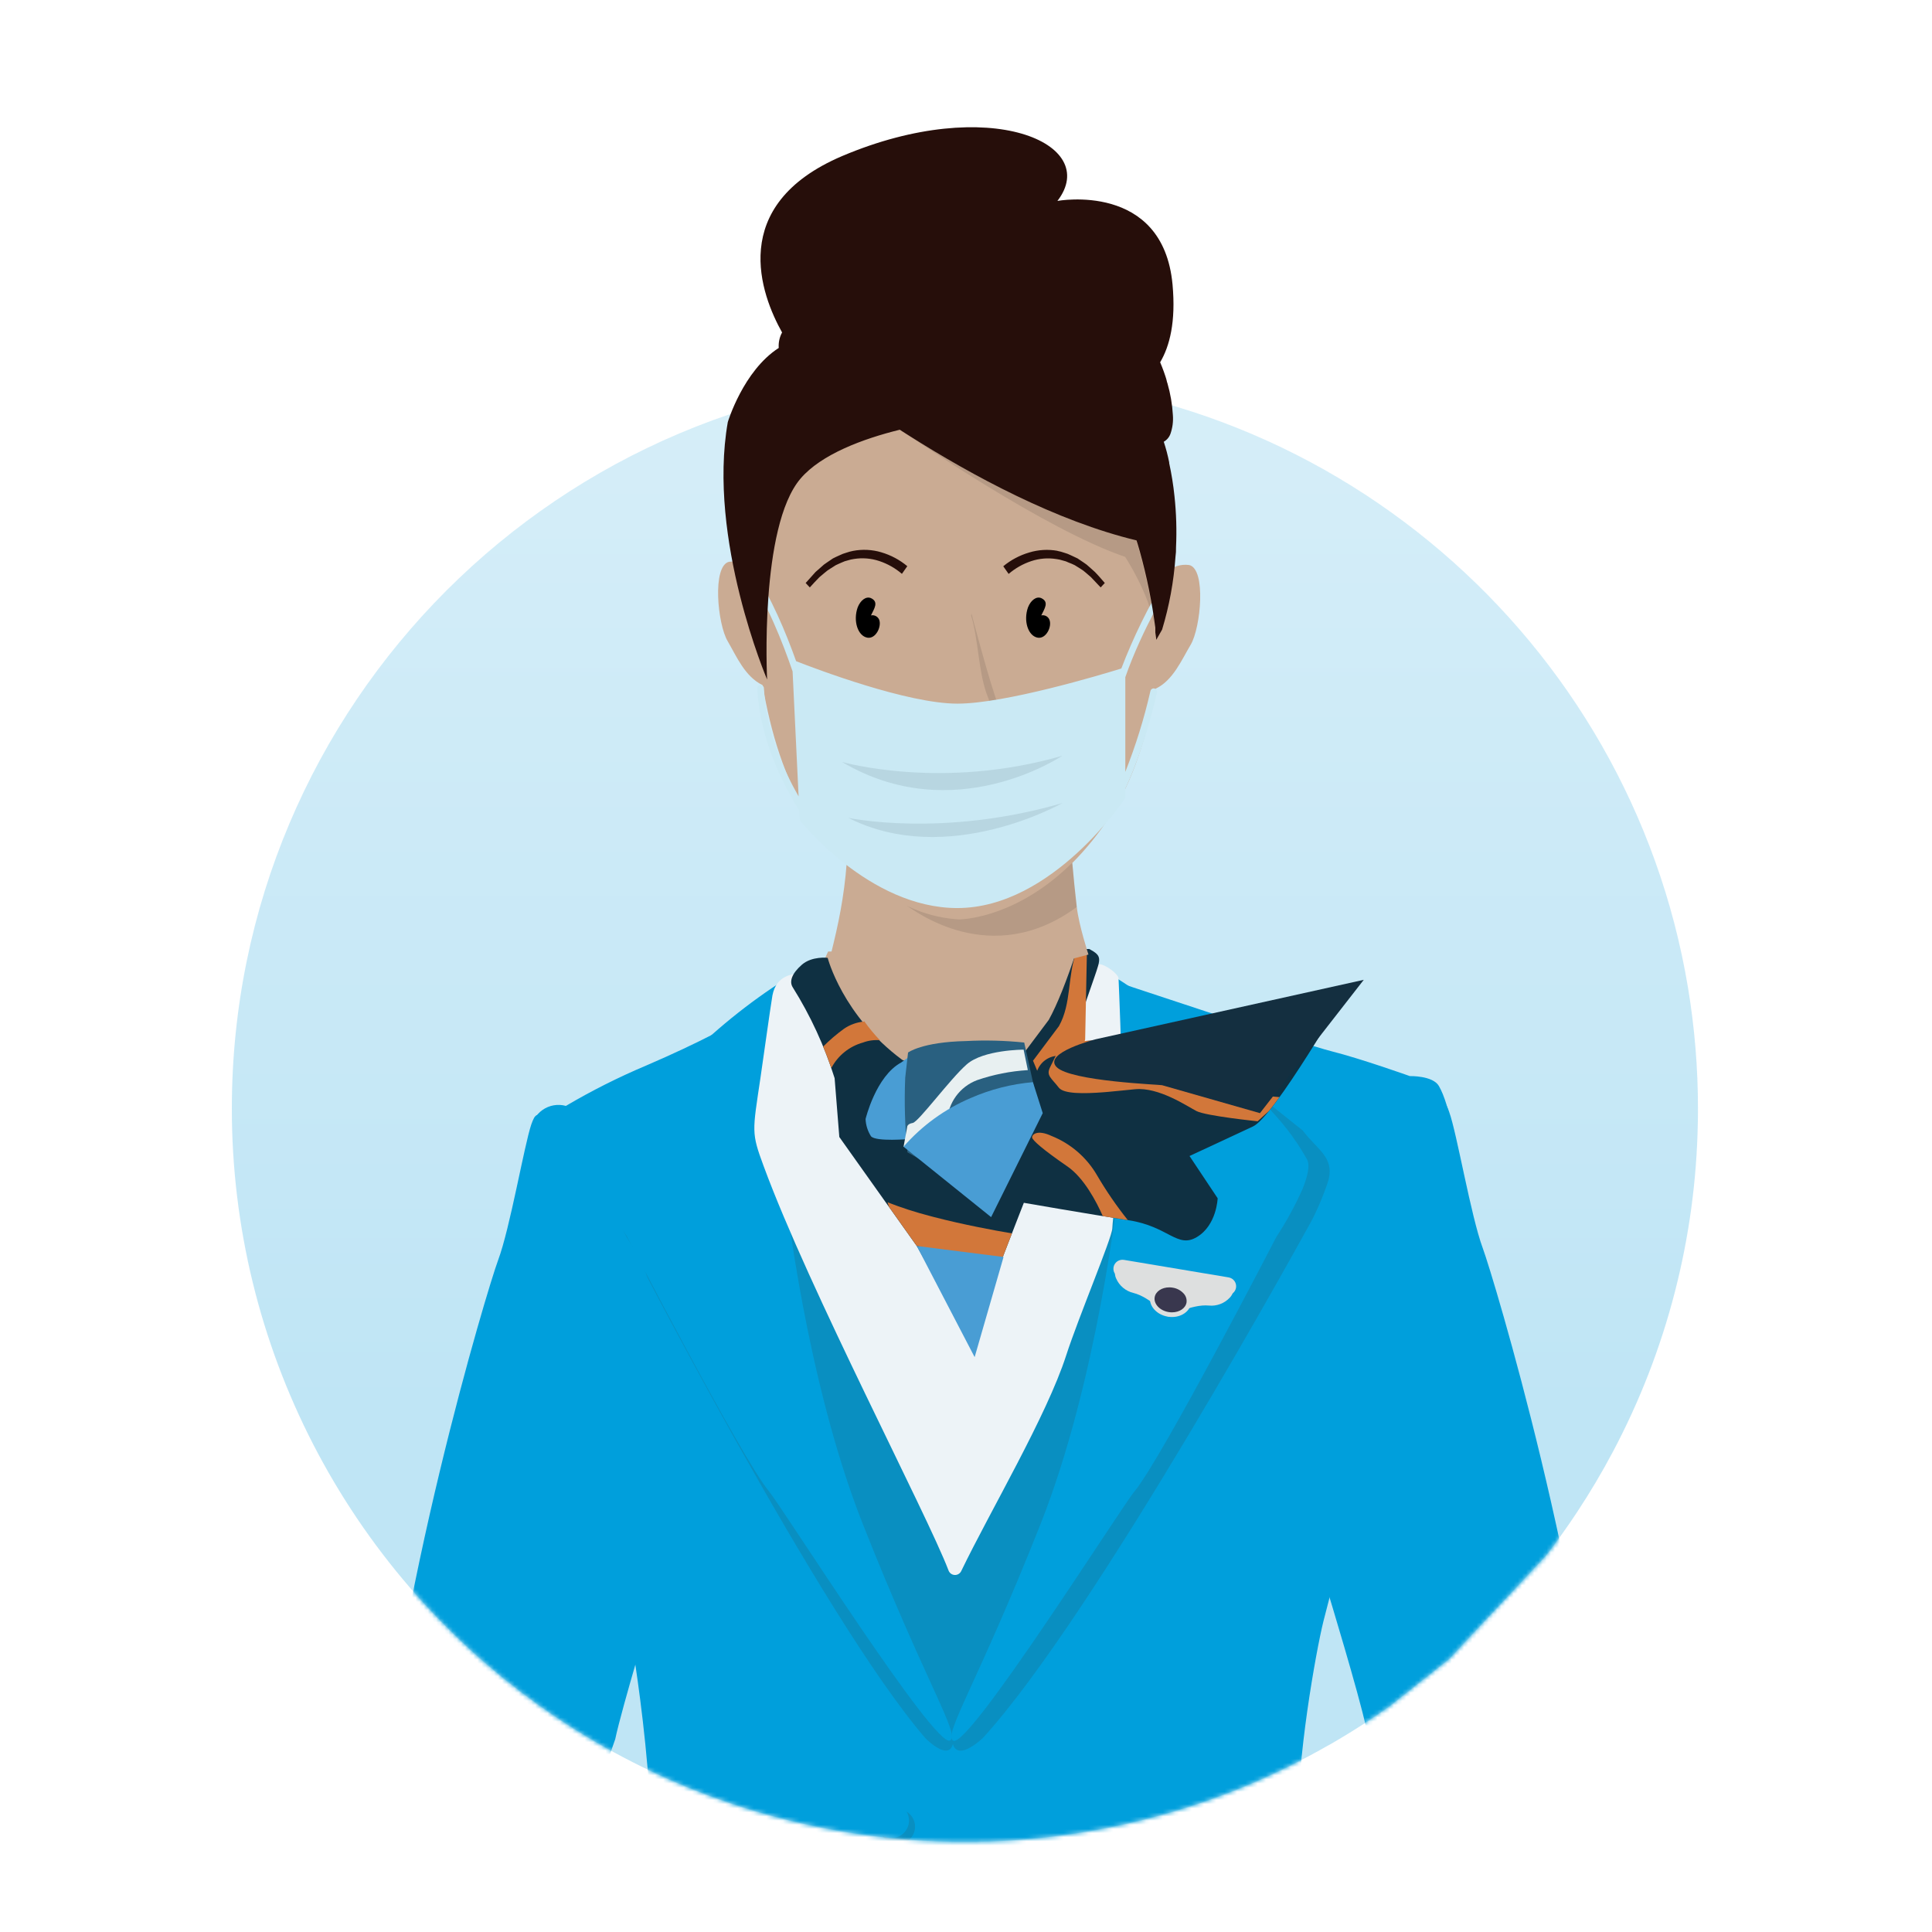 <svg xmlns="http://www.w3.org/2000/svg" xmlns:xlink="http://www.w3.org/1999/xlink" width="468" height="468" viewBox="0 0 468 468">
    <defs>
        <linearGradient id="1vzcic406a" x1="50%" x2="50%" y1="0%" y2="125.346%">
            <stop offset="0%" stop-color="#AEDEF3"/>
            <stop offset="55%" stop-color="#80CCEC"/>
            <stop offset="100%" stop-color="#80CCEC"/>
        </linearGradient>
        <path id="7lubgdcqvb" d="M355.15 247.061c0 1.153 0 2.3-.04 3.446-.492 27.77-7.528 55.034-20.535 79.575-2.677 5.052-5.583 9.95-8.719 14.692-1.722 2.607-3.511 5.166-5.366 7.678-.752 1.008-1.51 2.011-2.274 3.011l-13.756 14.661-9.655 10.292-14.283 11.315c-4.826 3.446-9.825 6.644-14.977 9.58h-.037c-6.427 3.678-13.081 6.946-19.921 9.784l-.224.093c-3.358 1.388-6.768 2.675-10.23 3.86-54.245 18.573-114.12 9.815-160.773-23.516C27.706 358.202.013 304.398 0 247.062 0 148.988 79.501.62 177.574.62c2.226 0 4.442-.082 6.649 0 85.043 3.13 154.815 135.052 168.489 216.964 1.627 9.742 2.442 19.601 2.438 29.477z"/>
    </defs>
    <g fill="none" fill-rule="evenodd">
        <g>
            <g>
                <g>
                    <path fill="url(#1vzcic406a)" fill-rule="nonzero" d="M355.147 247.061c0 1.153 0 2.3-.037 3.446-.492 27.77-7.528 55.034-20.535 79.575-2.677 5.052-5.583 9.95-8.719 14.692-1.722 2.607-3.511 5.166-5.366 7.678-.752 1.008-1.51 2.011-2.274 3.011l-13.756 14.661-9.655 10.292-14.283 11.315c-4.826 3.446-9.825 6.644-14.977 9.58h-.037c-6.427 3.678-13.081 6.946-19.921 9.784l-.224.093c-3.358 1.388-6.768 2.675-10.23 3.86-54.245 18.573-114.12 9.815-160.773-23.516C27.706 358.202.013 304.398 0 247.062 0 148.988 79.501 69.487 177.574 69.487c88.033 0 161.109 64.06 175.138 148.096 1.627 9.742 2.442 19.601 2.435 29.477z" opacity=".5" transform="translate(-732 -681) translate(732 681) translate(56.16 21.528)"/>
                    <g transform="translate(-732 -681) translate(732 681) translate(56.16 21.528)">
                        <mask id="3e5tztydbc" fill="#fff">
                            <use xlink:href="#7lubgdcqvb"/>
                        </mask>
                        <g mask="url(#3e5tztydbc)">
                            <g>
                                <path fill="#CAAB93" d="M46.58 332.598c5.923 11.253 8.426 22.995 13.737 34.781 1.605 3.375 2.863 6.905 3.755 10.534 2.19 6.503 3.564 13.253 4.09 20.095.248 2.479.433 4.908.576 7.114.188 1.774.06 3.568-.378 5.298-.388 1.327-1.761 2.104-3.098 1.754-.638-.203-1.189-.616-1.562-1.172-.458-.62-.91-1.239-1.363-1.958.738 2.446 1.69 4.822 2.844 7.102 1.86 3.098 3.52 2.534 3.44 4.907 0 1.128-1.562 2.479-3.564 2.566-2.176-.076-4.252-.936-5.843-2.423-.8-.806-1.927-2.026-3.049-3.272l-.52-.582c-1.723-1.915-3.322-3.756-3.6-4.072l-.031-.037.037.044c.62.73 7.535 8.836 7.522 10.682-.188 1.434-1.332 2.552-2.77 2.708-3.327 0-5.905-3.718-9.672-6.487 0 0 2.62 2.968 1.716 4.22-.905 1.251-3.265 3.519-8.204-2.801-4.158-5.31-9.914-22.277-9.914-22.277-.856-4.517-1.779-11.587-2.423-17.288-.13-.502-.26-1.023-.372-1.568-1.202-6.252-.843-12.852-1.345-19.259s-.564-14.456-2.757-20.107l22.747-8.502zm206.517-2.974l22.927 8.55c-2.157 5.677-2.188 13.683-2.69 20.09-.501 6.407-.154 13.013-1.344 19.265-.112.564-.248 1.06-.39 1.561-.62 5.707-1.55 12.79-2.423 17.307l-.031.1c-.508 1.48-5.93 17.108-9.915 22.17-4.957 6.315-7.3 4.065-8.204 2.795-.905-1.27 1.716-4.238 1.716-4.238-3.767 2.788-6.345 6.494-9.69 6.494-1.52-.052-2.778-1.2-2.969-2.708 0-.837 1.4-2.95 3.005-5.081l.515-.676c1.803-2.342 3.687-4.548 3.996-4.914l-.05.062c-.668.769-4.783 5.478-6.94 7.66l-.191.185c-1.582 1.505-3.662 2.374-5.844 2.442-1.92-.08-3.563-1.438-3.563-2.566-.062-2.373 1.624-1.797 3.452-4.92 1.16-2.276 2.118-4.65 2.863-7.095-.418.674-.87 1.326-1.357 1.952-.359.543-.88.96-1.488 1.19-1.34.34-2.707-.44-3.098-1.766-.432-1.73-.56-3.524-.378-5.298.155-2.188.347-4.598.62-7.101.507-6.865 1.872-13.639 4.065-20.164.884-3.63 2.14-7.16 3.749-10.534 5.298-11.773 7.801-23.547 13.725-34.775l-.068.013zM169.89.762l7.188 13.515c-18.038 14.041-35.872 44.07-35.872 44.07-10.534-17.729-22.927-33.121-36.844-45.644l5.372-11.94h60.156z" transform="translate(34.7 208.203)"/>
                                <path stroke="#296080" stroke-width="1.463" d="M197.669 29.973c2.292 6.618 4.029 13.417 5.193 20.324l-24.669 8.223" transform="translate(34.7 208.203)"/>
                                <path fill="#009FDC" fill-rule="nonzero" d="M177.406 7.38s47.162 15.758 54.27 17.542c7.107 1.785 18.98 6.017 18.98 6.017s5.576-.155 7.045 2.41c2.739 4.766 4.288 15.306 3.63 17.772-5.44 20.065-25.213 86.51-31.601 111.847-1.86 7.492-6.55 34.038-6.048 48.953.39 11.897 2.69 27.11 11.55 54.61 8.861 27.5 19.414 75.597 19.414 75.597s-180.994 12.083-216.259 2.479c0 0 21.57-87.055 25.666-98.921 7.66-22.165-1.797-77.166-1.797-77.166S47.546 77.686 43.81 70.962c-4.61-8.24-6.097-26.812-6.097-26.812.15-2.009 1.191-3.845 2.838-5.006 1.648-1.16 3.728-1.522 5.67-.986 6.262-3.691 12.765-6.96 19.463-9.784 26.211-11.272 34.7-18.93 34.7-18.93s39.522 87.767 77.023-2.064z" transform="translate(34.7 208.203)"/>
                                <path fill="#098FC1" fill-rule="nonzero" d="M226.724 66.21s-52.243 95.37-79.52 125.076c0 0-9.58 9.24-7.033-4.38l76.156-149.491 8.396 6.723c3.42 4.548 7.61 6.376 6.252 11.897-1.117 3.51-2.54 6.914-4.25 10.175z" transform="translate(34.7 208.203)"/>
                                <path fill="#098FC1" fill-rule="nonzero" d="M61.048 70.262s47 91.74 72.233 121.037c0 0 8.86 9.133 6.5-4.338L69.345 39.323l-7.814 8.056c-3.129 4.504-5.719 7.33-4.443 12.77 1.028 3.479 2.353 6.862 3.96 10.113z" transform="translate(34.7 208.203)"/>
                                <path fill="#098FC1" fill-rule="nonzero" d="M179.872 51.908s-30.01 108.687-43.511 85.983C122.858 115.187 99.968 54.19 99.968 54.19c-8.52 9.567-6.878 22.357-6.878 22.357 3.576 35.394 41.994 108.767 44.28 112.708 2.287 3.941 4.115 0 4.115 0 20.449-24.737 39.267-118.353 39.267-118.353 2.467-3.706-.88-18.993-.88-18.993z" transform="translate(34.7 208.203)"/>
                                <path fill="#009FDC" fill-rule="nonzero" d="M103.222 5.1c-9.485 5.64-18.277 12.37-26.2 20.052-9.474 9.294-17.288 15.088-23.373 25.95-2.28 4.084 7.38 18.764 7.38 18.764s27.748 53.705 34.391 61.661c3.297 3.954 40.277 62.535 43.89 60.348 2.392-1.561-5.738-13.446-21.18-52.466-13.83-34.942-18.756-80.177-18.756-80.177L103.222 5.1z" transform="translate(34.7 208.203)"/>
                                <path fill="#009FDC" fill-rule="nonzero" d="M176.186 5.1c9.483 5.642 18.275 12.372 26.198 20.052 9.55 9.294 17.289 15.088 23.355 25.95.824 1.475.093 4.338-1.171 7.4-1.786 3.96-3.879 7.777-6.259 11.413 0 0-27.741 53.7-34.384 61.662-3.297 3.953-40.277 62.535-43.896 60.348-2.404-1.568 5.725-13.447 21.167-52.472 13.85-34.974 18.757-80.17 18.757-80.17L176.186 5.1zM246.002 206.152l-5.726 139.756 12.945 1.952h.216c7.979 1.264 15.753 3.583 23.12 6.897l7.813 3.439 4.896-39.51 3.761-30.362c.985-7.956 1.66-15.962 2.032-23.968l2.74-50.297c-4.24-59.109-26.856-134.378-29.49-141.467-2.887-7.82-6.252-27.797-8.111-32.928-1.686-4.846-2.299-5.205-25.586 31.268-10.13 15.918-3.717 85.27-3.717 85.27s7.435 24.439 9.115 32.333l5.992 17.617z" transform="translate(34.7 208.203)"/>
                                <path fill="#EDF3F7" fill-rule="nonzero" d="M93.338 31.441c-1.933 13.013-2.23 13.162.78 21.291 11.037 30.004 39.491 84.112 44.77 97.905.219.662.824 1.12 1.52 1.15.696.027 1.338-.378 1.61-1.02 6.94-14.388 20.678-37.526 25.406-52.224 2.924-9.065 11.067-28.386 11.153-30.704 0-1.561 2.082-17.635 2.268-36.677 0-5.422-.62-21.068-.75-23.794 0-1.24-3.333-3.501-4.548-3.52-4.282 0-9.505 27.345-21.024 27.314-8.676 0-19.65.62-28.139.62-14.066 0-24.866-26.143-24.885-25.722-.019.422-4.282.217-5.249 5.33-.563 3.37-2.348 16.24-2.912 20.051z" transform="translate(34.7 208.203)"/>
                                <path fill="#0F3042" fill-rule="nonzero" d="M109.629 2.287s-3.799-.459-6.24 1.666c-2.442 2.126-3.098 4.084-2.23 5.46 4.312 6.878 7.725 14.281 10.155 22.028l1.14 14.252 18.763 26.41s13.348 23.689 13.422 22.53c.074-1.159 12.51-33.002 12.51-33.002s15.628 2.72 25.37 4.22c9.74 1.499 11.773 6.94 16.569 4.064 4.796-2.875 5.013-9.381 5.013-9.381l-6.816-10.237 15.398-7.175c5.13-2.392 22.685-32.842 22.685-32.842s-21.687 11.154-27.995 10.615c-6.308-.54-30.029 1.078-31.826 1.282-1.797.205-6.723.422-6.723.422l5.422-15.634c1.568-4.58 1.859-5.13-1.24-6.816h-2.936c-2.55 7.762-4.842 13.485-6.879 17.17l-6.252 8.347s-27.308 2.764-29.278 1.314c-14.45-10.702-18.032-24.693-18.032-24.693z" transform="translate(34.7 208.203)"/>
                                <path fill="#D2773A" fill-rule="nonzero" d="M124.135 61.507c3.337 1.302 6.75 2.405 10.218 3.302l1.097.292c7.181 1.859 14.561 3.222 18.818 3.94-.867 2.244-1.858 4.81-2.869 7.436-2.36-.421-5.105-.979-7.875-1.58l-1.16-.248c-4.145-.91-8.247-1.859-11.153-2.577l-6.735-9.481-.341-1.084zM163.854 45.433c4.653 1.858 8.545 5.228 11.049 9.567 2.217 3.782 4.702 7.4 7.436 10.826-1.86-.292-3.929-.62-6.06-.967-1.481-3.359-4.53-9.295-8.676-12.108-5.874-4.053-8.353-6.252-8.44-6.928-.086-.675 1.172-2.032 4.691-.39zM169.301 21.217l-.477 1.375s4.926-.216 6.723-.42c.31-.038 1.24-.112 2.677-.212-2.224.663-7.907 2.56-9.245 4.883-1.673 2.906-1.562 2.566 2.441 2.894 4.003.328 13.013-.47 22.116 2.33 7.758 2.392 21.657 3.65 25.542 3.966-.905 1.239-1.766 2.38-2.566 3.364l-2.732 2.485s-12.505-1.282-14.816-2.478c-2.311-1.196-9.103-5.831-14.872-5.286-1.859.174-4.201.44-6.618.65l-.972.081c-4.852.372-9.698.422-10.875-1.109-1.86-2.392-3.099-2.937-2.138-4.908.96-1.97 3.5-7.095 3.5-7.095l2.312-.52z" transform="translate(34.7 208.203)"/>
                                <path fill="#D2773A" fill-rule="nonzero" d="M169.89.762l2.54.068-.427 21.267-.688 1.989h.62v.62c-2.093.624-4.237 1.06-6.407 1.3-2.301.036-4.344 1.48-5.144 3.638l-1.028-2.478h.056l6.252-8.347c3.067-5.521 2.02-12.04 4.207-18.026v.044l.019-.075zM118.508 17.672c1.148 1.618 2.413 3.149 3.786 4.58-1.391-.125-2.794.065-4.102.557-3.308.913-6.09 3.156-7.683 6.197-.603-1.76-1.258-3.5-1.965-5.218 1.57-1.58 3.265-3.031 5.07-4.337 1.427-.969 3.077-1.562 4.795-1.723l.1-.056z" transform="translate(34.7 208.203)"/>
                                <g fill-rule="nonzero">
                                    <path fill="#499DD4" d="M11.154 38.734s-8.21.732-9.382-.656C.974 36.826.521 35.385.46 33.9c0 0 2.478-10.379 8.631-13.694l2.17-1.562c-.59 6.682-.626 13.402-.106 20.09zM33.883 67.319L26.88 91.578 12.864 64.654z" transform="translate(34.7 208.203) translate(118.353 7.436)"/>
                                    <path fill="#142F40" d="M56.27 14.562s-12.956 3.296-9.536 6.754c3.42 3.458 25.152 4.25 25.555 4.393l23.701 6.767L121.142.18 56.27 14.562z" transform="translate(34.7 208.203) translate(118.353 7.436)"/>
                                </g>
                                <path fill="#296080" fill-rule="nonzero" d="M129.104 25.232s3.347-2.559 14.066-2.782c4.693-.246 9.398-.126 14.073.36l3.674 16.637-11.116 21.688-20.84-11.73c-.618-6.008-.8-12.053-.544-18.088l.687-6.085z" transform="translate(34.7 208.203)"/>
                                <g>
                                    <path d="M29.483 1.332S5.41-1.685 2.708 1.6C.006 4.883.359 25.734.359 25.734l21.794 13.05 9.45-21.068-2.12-16.384z" transform="translate(34.7 208.203) translate(127.648 22.307)"/>
                                    <path fill="#E8F0F1" fill-rule="nonzero" d="M10.93 19.531c.229-4.449 3.07-8.341 7.238-9.914 3.972-1.363 8.11-2.182 12.3-2.435l-1.016-4.957s-9.722 0-13.787 3.569C11.6 9.363 3.99 19.754 2.584 19.984 1.177 20.213 1.239 21 1.239 21l-.88 4.771s7.021-1.295 7.913-2.658c.893-1.363 2.659-3.582 2.659-3.582z" transform="translate(34.7 208.203) translate(127.648 22.307)"/>
                                    <path fill="#499DD4" fill-rule="nonzero" d="M.36 25.734c4.452-5.098 10-9.123 16.228-11.773 4.792-2.106 9.898-3.41 15.113-3.86l2.38 7.503-12.505 25.19L.36 25.733z" transform="translate(34.7 208.203) translate(127.648 22.307)"/>
                                </g>
                                <path fill="#009FDC" fill-rule="nonzero" d="M58.167 191.565c1.66-7.814 9.115-32.333 9.115-32.333s6.364-69.29-3.78-85.264C40.228 37.408 39.614 37.786 37.848 42.62c-1.735 5.112-5.143 25.139-8.055 32.928C27.14 82.662 4.536 157.906.335 217.033l2.763 50.297c.356 8.023 1.008 16.016 1.958 23.98l8.675 69.854 7.814-3.452c7.355-3.299 15.111-5.617 23.07-6.896h.173l12.957-1.97-5.694-139.77 6.116-17.51z" transform="translate(34.7 208.203)"/>
                                <path fill="#098FC1" fill-rule="nonzero" d="M128.714 209.077c.401.654.615 1.407.62 2.175 0 2.364-1.917 4.281-4.282 4.281-.772 0-1.53-.215-2.187-.62.903 1.538 2.668 2.35 4.423 2.038 1.756-.313 3.13-1.685 3.447-3.44.317-1.755-.492-3.521-2.027-4.428l.006-.006zM128.714 234.953c.808 1.315.837 2.965.077 4.307-.76 1.343-2.19 2.166-3.733 2.15-.771-.006-1.527-.22-2.187-.62.909 1.53 2.672 2.333 4.422 2.016 1.75-.316 3.12-1.686 3.437-3.436.317-1.75-.487-3.514-2.016-4.423v.006z" transform="translate(34.7 208.203)"/>
                                <g>
                                    <path fill="#DDDFDF" d="M30.09 7.238c.198-1.191-.606-2.317-1.797-2.516L2.931.477C1.741.283.617 1.086.415 2.274c-.047.295-.034.596.037.886.056.22.149.43.273.62l.155.774c.048.146.104.289.167.428.761 1.756 2.303 3.053 4.164 3.501 4.059.985 8.459 5.75 8.459 5.75s5.707-3.098 9.858-2.689c1.905.185 3.787-.535 5.081-1.946.107-.113.206-.233.298-.359l.403-.682c.413-.334.69-.808.78-1.332" transform="translate(34.7 208.203) translate(178.46 74.978)"/>
                                    <path fill="#39374E" d="M14.574 13.595c-.299 0-.597-.025-.892-.074-2.349-.397-4.003-2.219-3.718-4.071.26-1.574 1.915-2.72 3.922-2.72.301 0 .602.025.899.074 2.342.396 3.997 2.218 3.718 4.07-.267 1.575-1.915 2.721-3.929 2.721" transform="translate(34.7 208.203) translate(178.46 74.978)"/>
                                    <path fill="#DDDFDF" d="M13.911 6.327c-2.175 0-4.021 1.239-4.337 3.055-.347 2.07 1.462 4.108 4.027 4.542.318.048.64.073.96.074 2.176 0 4.029-1.24 4.338-3.055.347-2.076-1.456-4.108-4.027-4.536-.318-.054-.639-.081-.96-.08m0 .811c.277-.002.555.021.83.069 1.01.15 1.938.639 2.633 1.388.567.587.834 1.402.725 2.212-.23 1.382-1.71 2.38-3.526 2.38-.276.001-.552-.022-.824-.069-2.125-.353-3.637-1.97-3.365-3.6.236-1.382 1.717-2.38 3.526-2.38" transform="translate(34.7 208.203) translate(178.46 74.978)"/>
                                    <g fill="#DDDFDF">
                                        <path d="M6.246.514C3.507.056.98 1.506.601 3.755.223 6.005 2.144 8.192 4.89 8.657c2.745.464 5.273-.998 5.651-3.241C10.918 3.173 8.991.973 6.246.514m-.1.62c2.393.397 4.084 2.268 3.768 4.17-.316 1.903-2.522 3.098-4.92 2.72-2.398-.377-4.09-2.274-3.773-4.17.316-1.896 2.528-3.098 4.926-2.72" transform="translate(34.7 208.203) translate(178.46 74.978) translate(8.675 5.577)"/>
                                    </g>
                                </g>
                            </g>
                        </g>
                        <g mask="url(#3e5tztydbc)">
                            <g>
                                <path fill="#CAAB93" d="M114.17 106.667c-2.04-.284-4.097.388-5.576 1.822.149-7.988-.192-13.28-.192-13.28-.738-27.049-22.879-48.593-49.938-48.593-27.06 0-49.2 21.544-49.938 48.593 0 0-.322 4.958-.192 12.53-1.486-1.45-3.556-2.135-5.614-1.86-4.139.943-2.825 15.108-.328 19.266 2.162 3.718 4.17 8.551 8.44 10.614 1.951 11.365 5.34 22.853 11.153 31.733 2.66 4.106 5.75 7.916 9.22 11.364-.619 8.198-2.038 14.977-3.835 22.085 0 0 14.996 4.957 30.363 4.957 15.826 0 32.036-4.914 32.036-4.883 0 .031-2.324-7.095-2.82-11.451-.44-3.78-.793-7.436-1.09-10.726 3.433-3.46 6.497-7.27 9.14-11.365 5.682-8.675 9.053-19.903 11.017-30.84 4.251-1.995 6.283-6.934 8.52-10.664 2.46-4.189 3.774-18.36-.365-19.302z" transform="translate(117.734 8.675)"/>
                                <g>
                                    <path fill="#000" fill-rule="nonzero" d="M1.029 2.9C1.685 1.227 3.024.149 4.245.67c1.958.929.768 2.558 0 4.182.833-.174 1.672.271 1.995 1.06.62 1.673-.837 4.684-2.863 4.337C1.03 9.828-.13 6.153 1.03 2.9zm41.256 0C42.942 1.227 44.28.149 45.501.67c1.964.929.775 2.558 0 4.182.83-.177 1.665.27 1.977 1.06.657 1.673-.818 4.684-2.844 4.337-2.349-.421-3.508-4.096-2.349-7.349z" transform="translate(117.734 8.675) translate(32.842 114.016)"/>
                                </g>
                                <path fill="#000" fill-rule="nonzero" d="M85.84 178.788c.292 3.309.62 6.946 1.085 10.726-20.84 15.355-39.559.62-41.2-.353l.619.31c3.554 1.656 7.375 2.667 11.284 2.987l.836.055h.124c1.363-.055 14.06-.675 27.252-13.725zm-24.395-60.304s4.498 17.158 6.494 22.158c1.995 5-1.543 12.207-14.122 5.503l.198-.713c1.568 1.234 3.507 1.902 5.503 1.896 1.419.055 2.827-.26 4.09-.91 2.527-1.345 3.209-4.338 1.734-7.95-2.206-5.404-2.274-14.253-4.009-19.594l.112-.39zm-17.17-44.535l1.951 1.24c15.12 9.536 34.948 20.318 53.804 25.083l1.24.31c.29.88.533 1.735.793 2.627 1.69 6.084 2.95 12.28 3.767 18.54-1.27-8.117-7.175-17.059-7.175-17.059-19.178-6.494-51.394-28.684-54.38-30.74z" opacity=".1" transform="translate(117.734 8.675)"/>
                                <g>
                                    <g>
                                        <g fill="#CAE9F4">
                                            <path d="M102.98 3.57c.155-.247.167-.556.032-.813-.136-.257-.398-.423-.688-.434-.29-.011-.565.133-.72.379-4.202 6.946-7.78 14.251-10.689 21.83-4.957 1.537-28.194 8.514-39.695 8.514-12.139 0-34.192-8.371-39.081-10.286C9.66 15.82 6.073 7.157 1.71.824 1.455.454.95.362.58.617c-.37.255-.463.76-.208 1.13 4.684 6.817 8.483 16.39 10.912 23.485l1.456 30.283c-3.55-6.197-7.87-15.702-8.396-26.2-.006-.215-.1-.42-.26-.565-.161-.145-.374-.218-.59-.203-.214.01-.416.105-.56.265-.145.159-.22.37-.208.584.62 12.393 6.377 23.491 10.175 29.54l.112 2.323s16.73 21.303 38.176 21.303c23.089 0 40.693-26.645 40.693-26.645v-2.261c4.827-10.318 7.516-22.63 7.659-23.293.072-.288-.018-.592-.236-.794-.218-.201-.528-.268-.81-.174-.28.095-.488.335-.54.627-1.522 6.66-3.553 13.194-6.073 19.544V26.639c4.164-11.935 11.017-22.927 11.098-23.064" transform="translate(117.734 8.675) translate(6.816 107.2)"/>
                                        </g>
                                        <path fill="#142D37" fill-opacity=".1" d="M23.262 47.168s24.166 6.952 53.333-1.493c0 0-26.1 17.678-53.333 1.493M24.786 60.707s22.692 4.883 51.828-3.569c0 0-27.785 15.807-51.828 3.57" transform="translate(117.734 8.675) translate(6.816 107.2)"/>
                                    </g>
                                </g>
                                <path fill="#260E0A" d="M82.253 18.466s25.573-4.722 27.884 20.256c.83 9.04-.694 14.934-3 18.831.625 1.473 1.167 2.979 1.624 4.511-.148-.26-.26-.402-.297-.47l.279.489c.011.149.051.294.117.427l.044.137c.724 2.502 1.165 5.077 1.313 7.677.125 1.54-.074 3.09-.582 4.548-.291.82-.867 1.506-1.624 1.934.54 1.636.98 3.304 1.314 4.994.012.06.012.12 0 .18.576 2.647 1.004 5.324 1.283 8.018.44 4.116.565 8.259.372 12.393.021.76-.022 1.521-.13 2.274-.414 5.984-1.501 11.902-3.241 17.642l-1.413 2.478c-.025-.365-.068-.73-.13-1.09-.094-.448-.127-.907-.1-1.363v-.515c-.817-6.244-2.076-12.423-3.767-18.49-.167-.62-.334-1.177-.514-1.76l-.279-.867C82.029 96.04 61.68 85.066 46.257 75.294l-1.952-1.24c-.08-.046-.156-.102-.223-.167-8.979 2.212-19.023 5.961-24.036 11.817-10.014 11.687-8.118 48.698-8.118 48.698s-14.506-33.956-9.524-62.349c0 0 3.718-12.43 12.338-17.97-.092-1.303.19-2.606.811-3.755-5.019-8.96-13.49-30.79 14.574-42.737 35.649-15.095 62.82-3 52.126 10.875zm0 84.78c.551.101 1.094.246 1.623.434.561.15 1.106.357 1.624.62.52.26 1.072.49 1.623.762l1.475.991c.505.317.974.687 1.4 1.103l1.326 1.184c.85.861 1.624 1.784 2.404 2.677l-1.003 1.072c-.781-.812-1.53-1.624-2.343-2.479l-1.239-1.072c-.404-.368-.844-.694-1.314-.973l-1.381-.861c-.465-.242-.955-.434-1.444-.62-.466-.238-.962-.413-1.475-.52-.491-.163-.998-.277-1.512-.341-2.05-.33-4.148-.158-6.116.502-2.006.667-3.862 1.72-5.465 3.098l-1.301-1.859c1.84-1.522 3.972-2.654 6.264-3.327 2.224-.681 4.577-.821 6.866-.41l-.012.02zm-42.663.341c2.306.676 4.45 1.819 6.295 3.359l-1.301 1.859c-1.604-1.377-3.46-2.429-5.465-3.099-1.97-.659-4.07-.833-6.123-.508-.511.067-1.015.18-1.505.341-.517.113-1.019.287-1.494.52-.47.211-.96.41-1.443.651l-1.364.862c-.47.28-.912.606-1.32.972l-1.276 1.072c-.8.794-1.543 1.624-2.324 2.479l-1.004-1.072c.812-.892 1.624-1.816 2.398-2.677l1.351-1.183c.421-.42.889-.79 1.395-1.103l1.462-.992c.514-.279 1.053-.502 1.617-.762.519-.261 1.063-.469 1.624-.62.53-.186 1.072-.333 1.623-.44 2.283-.439 4.638-.322 6.866.341h-.012z" transform="translate(117.734 8.675)"/>
                            </g>
                        </g>
                    </g>
                </g>
            </g>
        </g>
    </g>
</svg>
